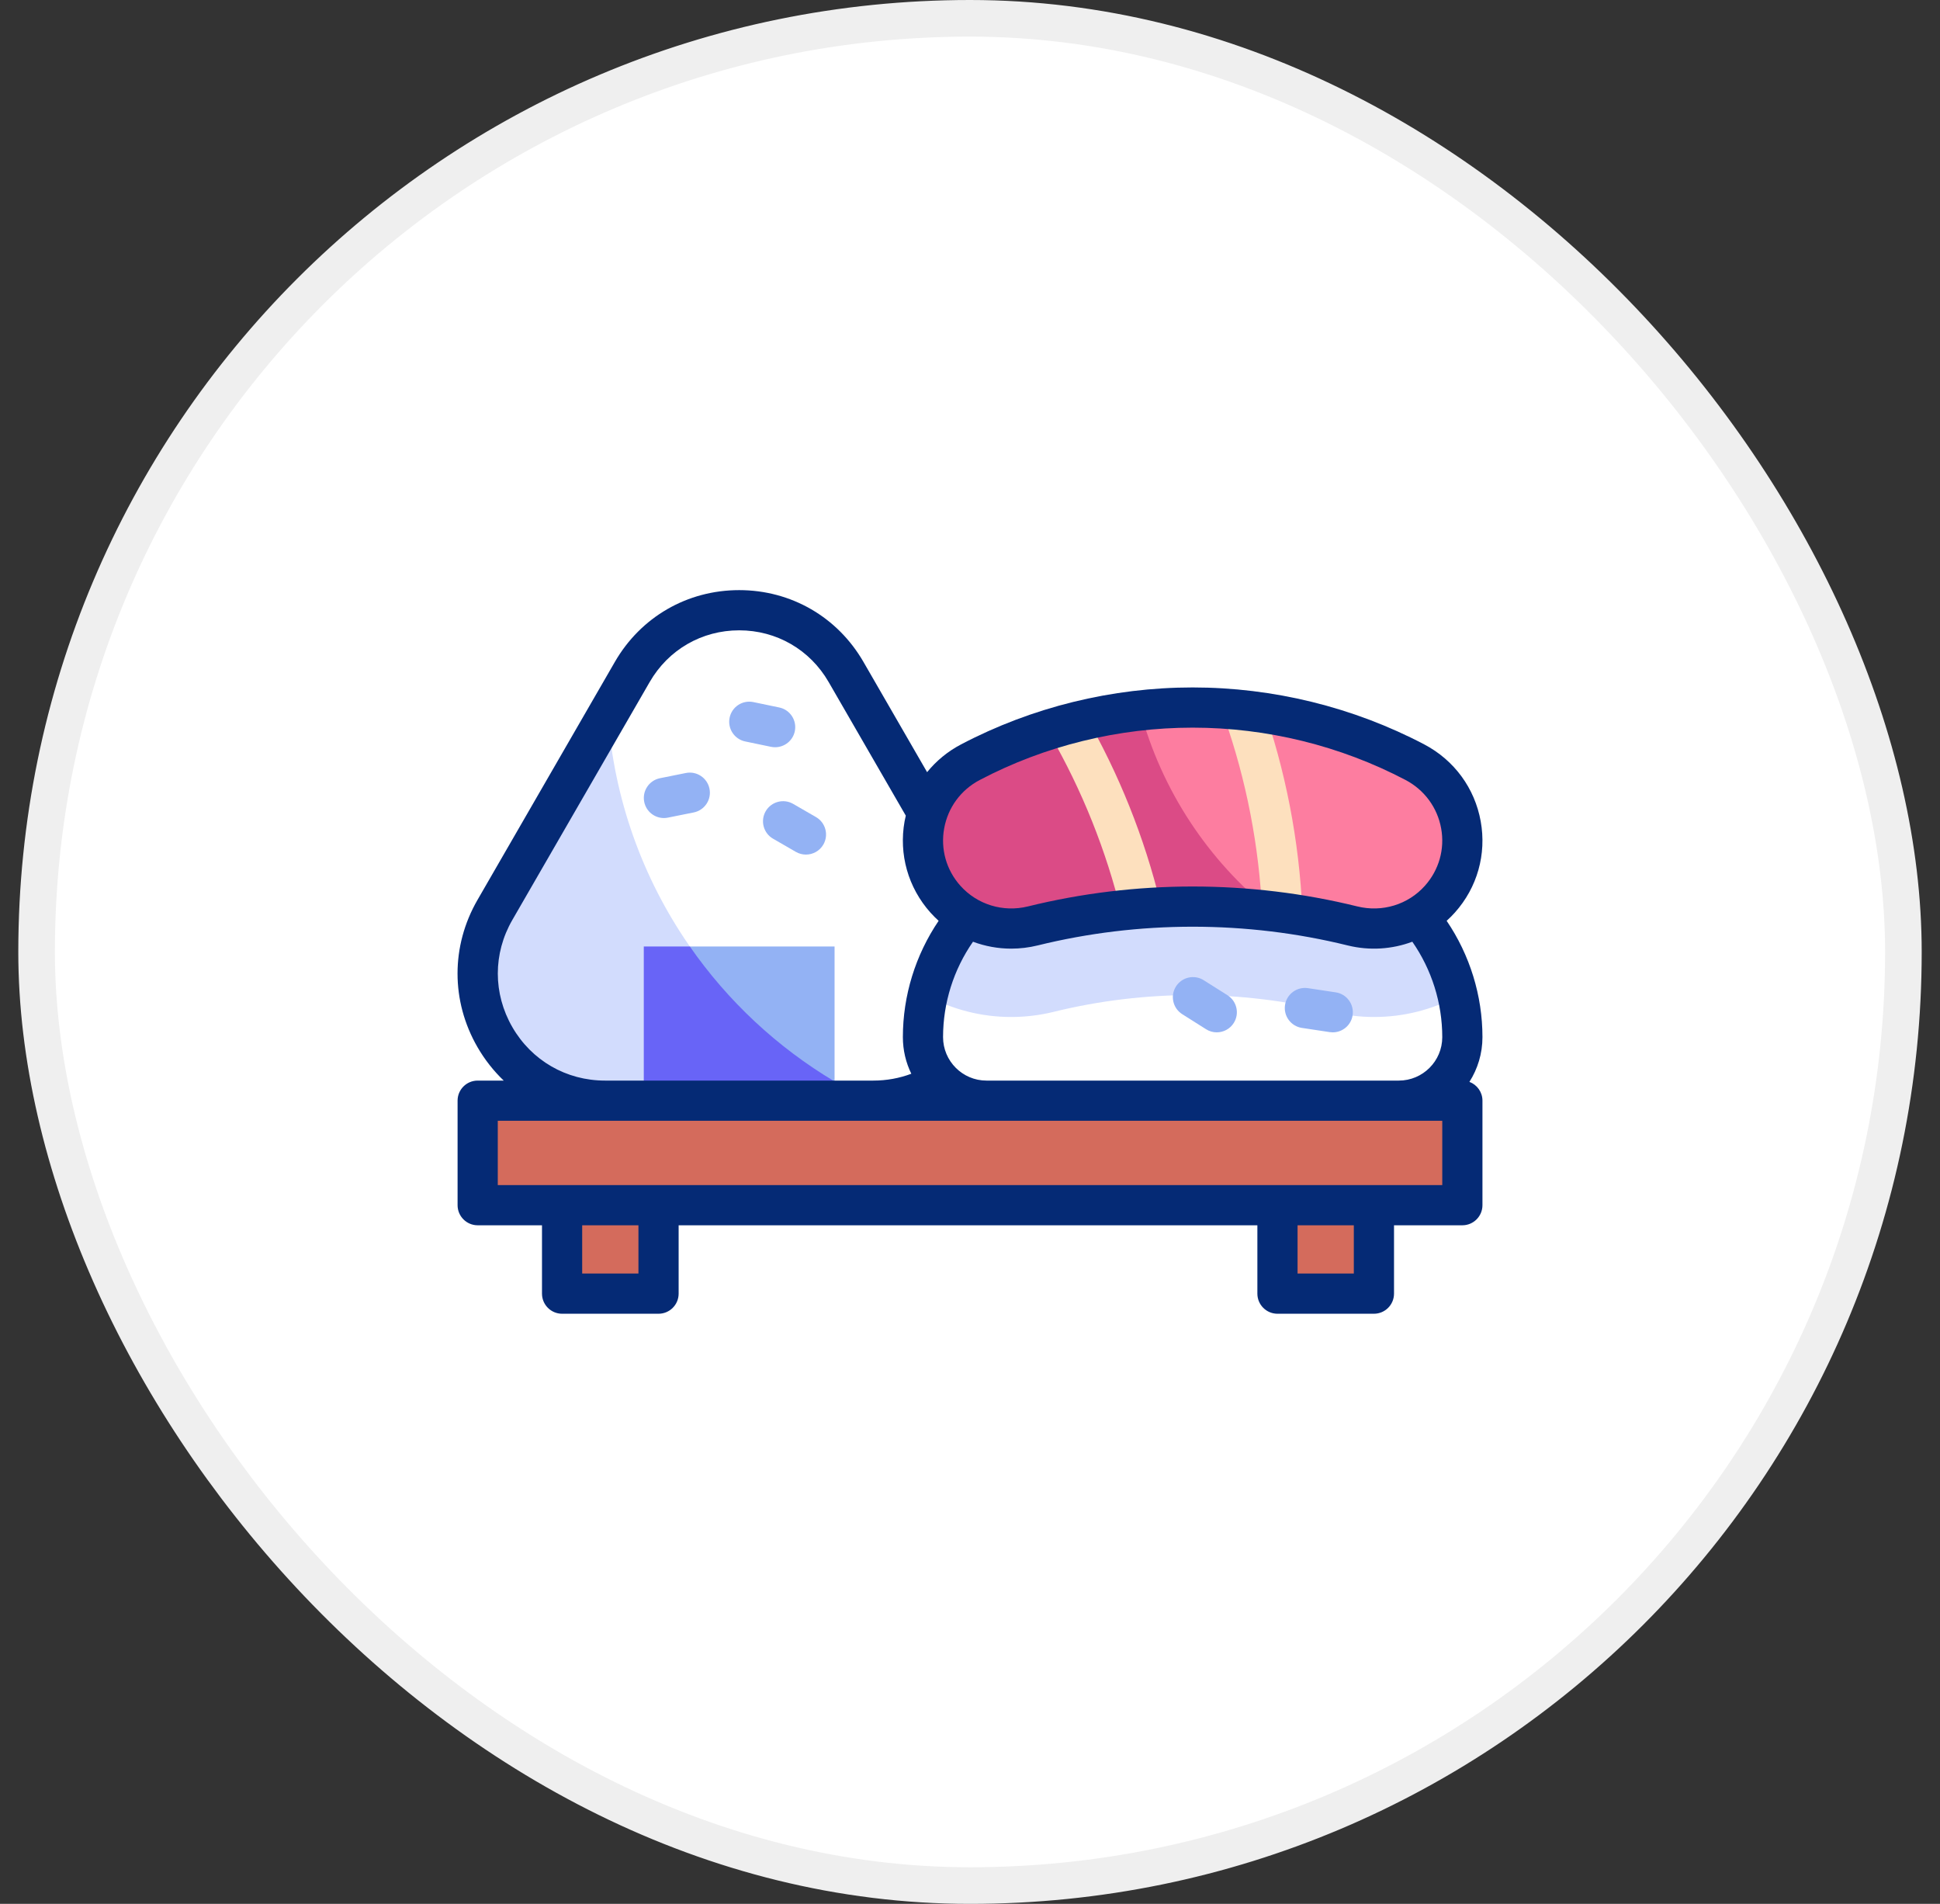<svg width="53" height="52" viewBox="0 0 53 52" fill="none" xmlns="http://www.w3.org/2000/svg">
<rect x="0" y="0" width="53" height="52" fill="#333333" stroke="none"/>
<rect x="1" y="0.5" width="51" height="51" rx="25.5" fill="white"/>
<rect x="1" y="0.5" width="51" height="51" rx="25.5" stroke="#EFEFEF"/>
<g clip-path="url(#clip0_960_15289)">
<path d="M39.951 30.062H13.05V32.917H39.951V30.062Z" fill="#D46B5C"/>
<path d="M17.991 32.917H15.356V35.333H17.991V32.917Z" fill="#D46B5C"/>
<path d="M37.535 32.917H34.9V35.333H37.535V32.917Z" fill="#D46B5C"/>
<path d="M13.521 24.854L17.274 18.353C18.572 16.105 21.816 16.105 23.114 18.353L26.867 24.854C28.203 27.169 26.533 30.062 23.859 30.062H16.528C13.855 30.062 12.184 27.169 13.521 24.854Z" fill="white"/>
<path d="M16.606 19.509L13.521 24.854C12.184 27.169 13.855 30.062 16.528 30.062H23.774C19.774 28.129 16.939 24.165 16.606 19.509Z" fill="#D2DCFD"/>
<path d="M22.8 30.062V25.851H18.846L18.605 28.711L22.8 30.062Z" fill="#93B2F4"/>
<path d="M18.846 25.851H17.588V30.062H22.799V29.537C21.233 28.604 19.884 27.344 18.846 25.851Z" fill="#6864F7"/>
<path d="M34.838 23.215H30.328C27.504 23.215 25.215 25.504 25.215 28.327C25.215 29.286 25.992 30.062 26.95 30.062H38.216C39.174 30.062 39.951 29.286 39.951 28.327C39.951 25.504 37.662 23.215 34.838 23.215Z" fill="white"/>
<path d="M34.838 23.215H30.328C27.89 23.215 25.852 24.92 25.339 27.203C26.038 27.579 26.823 27.777 27.624 27.777C28.012 27.777 28.404 27.731 28.791 27.635C30.025 27.332 31.301 27.178 32.583 27.178C33.865 27.178 35.141 27.332 36.374 27.635C36.762 27.731 37.154 27.777 37.542 27.777C38.343 27.777 39.127 27.579 39.826 27.203C39.314 24.92 37.275 23.215 34.838 23.215Z" fill="#D2DCFD"/>
<path d="M25.827 24.557L25.83 24.56C26.427 25.228 27.344 25.504 28.215 25.29C29.614 24.945 31.077 24.762 32.583 24.762C34.089 24.762 35.552 24.945 36.951 25.29C37.821 25.504 38.739 25.228 39.336 24.56L39.339 24.557C40.385 23.387 40.045 21.549 38.655 20.818C36.841 19.865 34.775 19.325 32.583 19.325C30.391 19.325 28.325 19.865 26.511 20.818C25.12 21.549 24.78 23.387 25.827 24.557Z" fill="#FD7DA0"/>
<path d="M31.148 19.403C29.489 19.584 27.924 20.076 26.511 20.818C25.12 21.549 24.78 23.387 25.827 24.557L25.83 24.56C26.427 25.228 27.344 25.504 28.215 25.29C29.614 24.945 31.077 24.762 32.583 24.762C33.311 24.762 34.028 24.805 34.734 24.889C33.013 23.507 31.735 21.596 31.148 19.403Z" fill="#DB4B86"/>
<path d="M18.138 22.343C17.881 22.343 17.652 22.163 17.6 21.902C17.54 21.605 17.733 21.315 18.03 21.255L18.737 21.113C19.034 21.053 19.323 21.246 19.383 21.543C19.443 21.84 19.25 22.13 18.953 22.19L18.246 22.332C18.21 22.339 18.174 22.343 18.138 22.343Z" fill="#93B2F4"/>
<path d="M21.177 20.409C21.14 20.409 21.102 20.405 21.064 20.398L20.358 20.251C20.062 20.189 19.871 19.898 19.933 19.601C19.995 19.304 20.286 19.114 20.582 19.176L21.288 19.323C21.585 19.384 21.775 19.675 21.714 19.972C21.66 20.231 21.431 20.409 21.177 20.409Z" fill="#93B2F4"/>
<path d="M22.017 23.341C21.924 23.341 21.83 23.317 21.744 23.268L21.119 22.907C20.857 22.756 20.767 22.42 20.918 22.157C21.07 21.895 21.406 21.805 21.668 21.956L22.293 22.317C22.555 22.468 22.645 22.804 22.494 23.067C22.392 23.243 22.207 23.341 22.017 23.341Z" fill="#93B2F4"/>
<path d="M35.032 25.475C34.74 25.475 34.497 25.245 34.484 24.951C34.4 23.112 34.05 21.305 33.443 19.581C33.342 19.295 33.492 18.981 33.778 18.88C34.064 18.78 34.378 18.93 34.478 19.216C35.122 21.042 35.492 22.954 35.581 24.901C35.594 25.204 35.36 25.461 35.057 25.474C35.048 25.475 35.04 25.475 35.032 25.475Z" fill="#FDE0BE"/>
<path d="M31.173 25.365C30.926 25.365 30.701 25.197 30.64 24.946C30.223 23.232 29.563 21.586 28.681 20.054C28.529 19.791 28.62 19.456 28.883 19.304C29.145 19.153 29.481 19.243 29.632 19.506C30.567 21.128 31.265 22.871 31.707 24.686C31.779 24.981 31.598 25.278 31.303 25.349C31.26 25.36 31.216 25.365 31.173 25.365Z" fill="#FDE0BE"/>
<path d="M39.522 25.15C39.601 25.079 39.676 25.003 39.748 24.923C40.358 24.241 40.615 23.332 40.452 22.431C40.289 21.526 39.727 20.761 38.91 20.332C36.973 19.314 34.785 18.776 32.583 18.776C30.38 18.776 28.192 19.314 26.255 20.332C25.891 20.523 25.578 20.782 25.328 21.09L23.589 18.078C22.88 16.851 21.611 16.118 20.194 16.118C18.776 16.118 17.507 16.851 16.798 18.078L13.045 24.579C12.318 25.838 12.318 27.342 13.045 28.601C13.244 28.945 13.486 29.25 13.761 29.514H13.05C12.747 29.514 12.501 29.759 12.501 30.062V32.917C12.501 33.22 12.747 33.466 13.05 33.466H14.807V35.333C14.807 35.636 15.053 35.882 15.356 35.882H17.991C18.294 35.882 18.54 35.636 18.54 35.333V33.466H34.351V35.333C34.351 35.636 34.597 35.882 34.9 35.882H37.535C37.838 35.882 38.084 35.636 38.084 35.333V33.466H39.951C40.254 33.466 40.5 33.22 40.5 32.917V30.062C40.5 29.827 40.352 29.627 40.144 29.549C40.369 29.195 40.5 28.777 40.5 28.327C40.5 27.191 40.155 26.083 39.522 25.15ZM25.794 22.627C25.897 22.057 26.251 21.574 26.766 21.304C28.546 20.368 30.558 19.874 32.583 19.874C34.608 19.874 36.619 20.369 38.4 21.304C38.914 21.575 39.269 22.057 39.372 22.627C39.474 23.192 39.313 23.763 38.926 24.195C38.467 24.708 37.761 24.924 37.082 24.757C35.617 24.396 34.103 24.213 32.583 24.213C31.062 24.213 29.548 24.396 28.083 24.757C27.405 24.924 26.698 24.708 26.237 24.192L26.235 24.19C25.853 23.762 25.692 23.192 25.794 22.627ZM13.996 25.128L17.749 18.628C18.259 17.744 19.173 17.216 20.194 17.216C21.214 17.216 22.128 17.744 22.638 18.628L24.746 22.278C24.734 22.329 24.723 22.38 24.713 22.431C24.551 23.332 24.809 24.242 25.419 24.925C25.49 25.004 25.566 25.08 25.643 25.15C25.011 26.083 24.666 27.191 24.666 28.327C24.666 28.686 24.749 29.025 24.897 29.327C24.57 29.45 24.219 29.514 23.859 29.514H16.528C15.471 29.514 14.524 28.967 13.996 28.052C13.468 27.136 13.468 26.044 13.996 25.128ZM17.442 34.784H15.905V33.466H17.442V34.784ZM36.986 34.784H35.449V33.466H36.986V34.784ZM39.402 32.368H13.599V30.611H39.402V32.368ZM38.215 29.514H26.95C26.296 29.514 25.764 28.981 25.764 28.327C25.764 27.393 26.052 26.482 26.582 25.721C26.913 25.845 27.267 25.91 27.625 25.91C27.864 25.91 28.106 25.882 28.346 25.823C29.725 25.483 31.151 25.311 32.583 25.311C34.015 25.311 35.441 25.483 36.82 25.823C37.419 25.97 38.031 25.928 38.584 25.721C39.113 26.482 39.402 27.393 39.402 28.328C39.402 28.981 38.87 29.514 38.215 29.514Z" fill="#052A75"/>
<path d="M33.241 28.196C33.141 28.196 33.04 28.169 32.949 28.111L32.298 27.7C32.042 27.538 31.965 27.199 32.127 26.943C32.289 26.687 32.628 26.61 32.884 26.772L33.535 27.183C33.791 27.345 33.868 27.684 33.706 27.94C33.602 28.105 33.423 28.196 33.241 28.196Z" fill="#93B2F4"/>
<path d="M36.411 28.196C36.383 28.196 36.356 28.194 36.328 28.19L35.567 28.075C35.268 28.03 35.061 27.75 35.106 27.451C35.151 27.151 35.432 26.945 35.731 26.989L36.492 27.104C36.791 27.149 36.998 27.429 36.953 27.729C36.912 28.001 36.678 28.196 36.411 28.196Z" fill="#93B2F4"/>
</g>
<defs>
<clipPath id="clip0_960_15289">
<rect width="28" height="28" fill="white" transform="translate(12.5 12)"/>
</clipPath>
</defs>
</svg>
